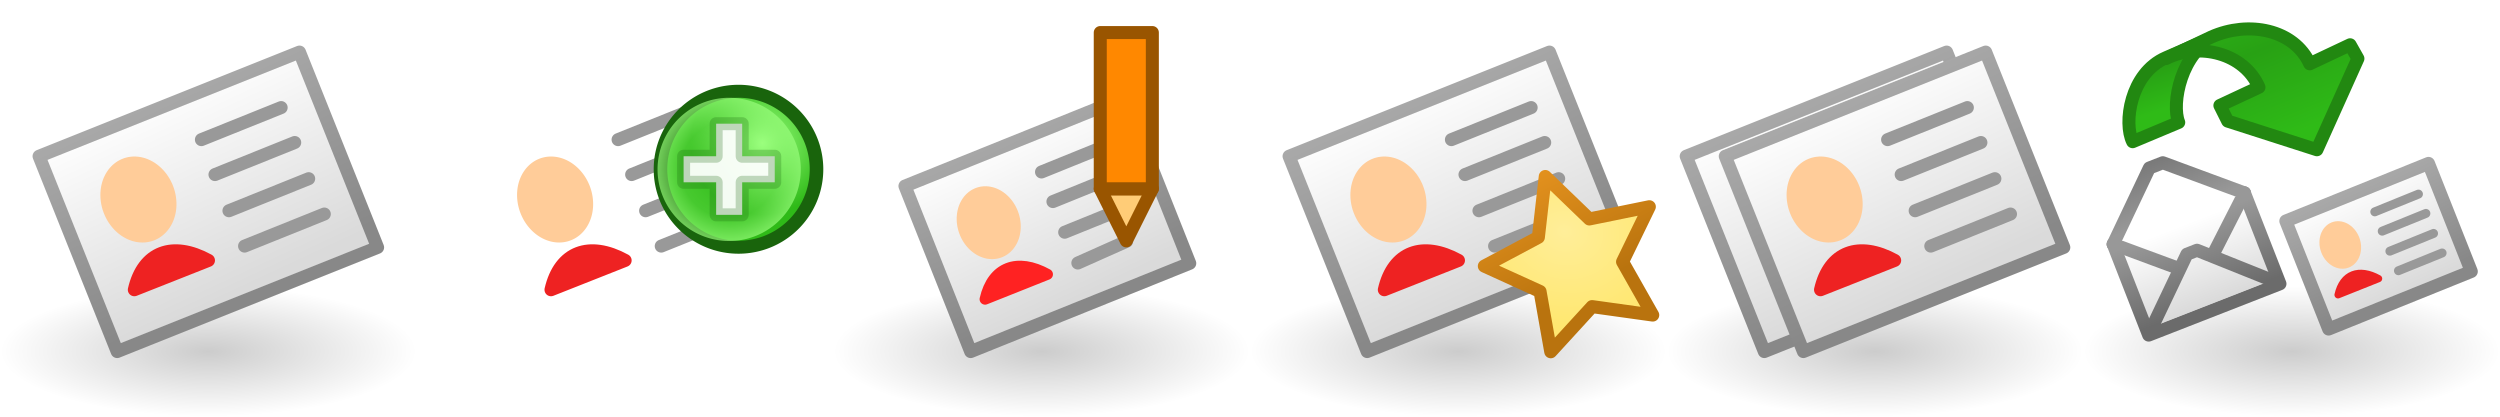 <?xml version="1.0" encoding="UTF-8" standalone="no"?>
<!-- Created with Inkscape (http://www.inkscape.org/) -->

<svg
   xmlns:dc="http://purl.org/dc/elements/1.1/"
   xmlns:cc="http://creativecommons.org/ns#"
   xmlns:rdf="http://www.w3.org/1999/02/22-rdf-syntax-ns#"
   xmlns:svg="http://www.w3.org/2000/svg"
   xmlns="http://www.w3.org/2000/svg"
   xmlns:xlink="http://www.w3.org/1999/xlink"
   xmlns:sodipodi="http://sodipodi.sourceforge.net/DTD/sodipodi-0.dtd"
   xmlns:inkscape="http://www.inkscape.org/namespaces/inkscape"
   width="192"
   height="32"
   id="svg13116"
   version="1.1"
   inkscape:version="0.48.4 r9939"
   sodipodi:docname="contact.svg">
  <defs
     id="defs13118">
    <linearGradient
       id="linearGradient3592-9">
      <stop
         id="stop3594-6"
         offset="0"
         style="stop-color:#000000;stop-opacity:0.2;" />
      <stop
         id="stop3596-3"
         offset="1"
         style="stop-color:#000000;stop-opacity:0;" />
    </linearGradient>
    <linearGradient
       id="linearGradient3795">
      <stop
         style="stop-color:#dadada;stop-opacity:1;"
         offset="0"
         id="stop3797" />
      <stop
         style="stop-color:#ffffff;stop-opacity:1;"
         offset="1"
         id="stop3799" />
    </linearGradient>
    <linearGradient
       id="linearGradient3803">
      <stop
         style="stop-color:#aaaaaa;stop-opacity:1;"
         offset="0"
         id="stop3805" />
      <stop
         style="stop-color:#888888;stop-opacity:1;"
         offset="1"
         id="stop3807" />
    </linearGradient>
    <linearGradient
       inkscape:collect="always"
       xlink:href="#linearGradient3795"
       id="linearGradient13347"
       gradientUnits="userSpaceOnUse"
       gradientTransform="translate(607,1020.362)"
       x1="5"
       y1="29"
       x2="-2"
       y2="14" />
    <linearGradient
       inkscape:collect="always"
       xlink:href="#linearGradient3803"
       id="linearGradient13349"
       gradientUnits="userSpaceOnUse"
       gradientTransform="translate(608,0)"
       x1="-8"
       y1="1036.362"
       x2="-1"
       y2="1051.362" />
    <linearGradient
       inkscape:collect="always"
       xlink:href="#linearGradient3795"
       id="linearGradient13371"
       gradientUnits="userSpaceOnUse"
       gradientTransform="translate(607,1020.362)"
       x1="5"
       y1="29"
       x2="-2"
       y2="14" />
    <linearGradient
       inkscape:collect="always"
       xlink:href="#linearGradient3803"
       id="linearGradient13373"
       gradientUnits="userSpaceOnUse"
       gradientTransform="translate(608,0)"
       x1="-8"
       y1="1036.362"
       x2="-1"
       y2="1051.362" />
    <radialGradient
       inkscape:collect="always"
       xlink:href="#linearGradient5195-0"
       id="radialGradient4629"
       gradientUnits="userSpaceOnUse"
       gradientTransform="matrix(0.845,-1.3923892e-6,1.3343892e-6,0.881,446.146,1.24)"
       cx="2873.21"
       cy="11.074"
       fx="2873.21"
       fy="11.074"
       r="6.25" />
    <linearGradient
       id="linearGradient5195-0">
      <stop
         id="stop5197-6"
         offset="0"
         style="stop-color:#9bff7e;stop-opacity:1;" />
      <stop
         id="stop5199-2-2"
         offset="1"
         style="stop-color:#2fba18;stop-opacity:1;" />
    </linearGradient>
    <radialGradient
       inkscape:collect="always"
       xlink:href="#linearGradient4073"
       id="radialGradient4631"
       gradientUnits="userSpaceOnUse"
       cx="2889"
       cy="5.5"
       fx="2889"
       fy="5.5"
       r="5.5" />
    <linearGradient
       id="linearGradient4073">
      <stop
         id="stop4075"
         offset="0"
         style="stop-color:#9bff7e;stop-opacity:0;" />
      <stop
         style="stop-color:#9bff7e;stop-opacity:0.224;"
         offset="0.676"
         id="stop4081" />
      <stop
         id="stop4077"
         offset="1"
         style="stop-color:#9bff7e;stop-opacity:0.677;" />
    </linearGradient>
    <linearGradient
       id="linearGradient4197-5">
      <stop
         id="stop4199-7"
         offset="0"
         style="stop-color:#ffee99;stop-opacity:1;" />
      <stop
         id="stop4201-6"
         offset="1"
         style="stop-color:#ffe770;stop-opacity:1;" />
    </linearGradient>
    <linearGradient
       id="linearGradient4189-5">
      <stop
         id="stop4191-9"
         offset="0"
         style="stop-color:#ee9922;stop-opacity:1;" />
      <stop
         id="stop4193-8"
         offset="1"
         style="stop-color:#b9730e;stop-opacity:1;" />
    </linearGradient>
    <radialGradient
       r="12.864"
       fy="9.902"
       fx="12.112"
       cy="9.902"
       cx="12.112"
       gradientTransform="matrix(1.207,-0.027,0.023,1.037,-2.728,0.208)"
       gradientUnits="userSpaceOnUse"
       id="radialGradient13826"
       xlink:href="#linearGradient4197-5"
       inkscape:collect="always" />
    <linearGradient
       y2="30.662"
       x2="2.449"
       y1="14.244"
       x1="-12.732"
       gradientUnits="userSpaceOnUse"
       id="linearGradient13828"
       xlink:href="#linearGradient4189-5"
       inkscape:collect="always" />
    <radialGradient
       inkscape:collect="always"
       xlink:href="#linearGradient3592-9"
       id="radialGradient9935"
       gradientUnits="userSpaceOnUse"
       gradientTransform="matrix(1,0,0,0.312,-2e-4,1038.925)"
       cx="16"
       cy="27"
       fx="16"
       fy="27"
       r="16" />
    <linearGradient
       inkscape:collect="always"
       xlink:href="#linearGradient3795"
       id="linearGradient9937"
       gradientUnits="userSpaceOnUse"
       gradientTransform="translate(607,1020.362)"
       x1="5"
       y1="29"
       x2="-2"
       y2="14" />
    <linearGradient
       inkscape:collect="always"
       xlink:href="#linearGradient3803"
       id="linearGradient9939"
       gradientUnits="userSpaceOnUse"
       gradientTransform="translate(608,0)"
       x1="-8"
       y1="1036.362"
       x2="-1"
       y2="1051.362" />
    <linearGradient
       id="linearGradient3592-9-3">
      <stop
         id="stop3594-6-68"
         offset="0"
         style="stop-color:#000000;stop-opacity:0.2;" />
      <stop
         id="stop3596-3-90"
         offset="1"
         style="stop-color:#000000;stop-opacity:0;" />
    </linearGradient>
    <radialGradient
       r="16"
       fy="27"
       fx="16"
       cy="27"
       cx="16"
       gradientTransform="matrix(1,0,0,0.312,64,1038.925)"
       gradientUnits="userSpaceOnUse"
       id="radialGradient9956"
       xlink:href="#linearGradient3592-9-3"
       inkscape:collect="always" />
    <linearGradient
       inkscape:collect="always"
       xlink:href="#linearGradient3795"
       id="linearGradient10759"
       gradientUnits="userSpaceOnUse"
       gradientTransform="matrix(0.841,0,0,0.847,706.057,1024.504)"
       x1="5"
       y1="29"
       x2="-2"
       y2="14" />
    <linearGradient
       inkscape:collect="always"
       xlink:href="#linearGradient3803"
       id="linearGradient10761"
       gradientUnits="userSpaceOnUse"
       gradientTransform="matrix(0.841,0,0,0.847,706.898,159.777)"
       x1="-8"
       y1="1036.362"
       x2="-1"
       y2="1051.362" />
    <radialGradient
       inkscape:collect="always"
       xlink:href="#linearGradient3592-9"
       id="radialGradient7422"
       gradientUnits="userSpaceOnUse"
       gradientTransform="matrix(1,0,0,0.312,-2e-4,1038.925)"
       cx="16"
       cy="27"
       fx="16"
       fy="27"
       r="16" />
    <linearGradient
       inkscape:collect="always"
       xlink:href="#linearGradient3795"
       id="linearGradient7424"
       gradientUnits="userSpaceOnUse"
       gradientTransform="translate(607,1020.362)"
       x1="5"
       y1="29"
       x2="-2"
       y2="14" />
    <linearGradient
       inkscape:collect="always"
       xlink:href="#linearGradient3803"
       id="linearGradient7426"
       gradientUnits="userSpaceOnUse"
       gradientTransform="translate(608,0)"
       x1="-8"
       y1="1036.362"
       x2="-1"
       y2="1051.362" />
    <radialGradient
       inkscape:collect="always"
       xlink:href="#linearGradient3592-9"
       id="radialGradient6920"
       gradientUnits="userSpaceOnUse"
       gradientTransform="matrix(1,0,0,0.312,2176,1038.924)"
       cx="16"
       cy="27"
       fx="16"
       fy="27"
       r="16" />
    <linearGradient
       inkscape:collect="always"
       xlink:href="#linearGradient6008"
       id="linearGradient6928"
       gradientUnits="userSpaceOnUse"
       gradientTransform="translate(1.1345935e-4,1020.562)"
       x1="1501"
       y1="5"
       x2="1503"
       y2="11" />
    <linearGradient
       id="linearGradient6008">
      <stop
         id="stop6010"
         offset="0"
         style="stop-color:#2fba18;stop-opacity:1;" />
      <stop
         style="stop-color:#28a114;stop-opacity:1;"
         offset="0.5"
         id="stop6120" />
      <stop
         id="stop6012"
         offset="1"
         style="stop-color:#2fbb17;stop-opacity:1;" />
    </linearGradient>
    <linearGradient
       inkscape:collect="always"
       xlink:href="#linearGradient6008"
       id="linearGradient6930"
       gradientUnits="userSpaceOnUse"
       gradientTransform="translate(-3.2806452e-6,1020.562)"
       x1="1498.807"
       y1="4.216"
       x2="1504"
       y2="17" />
    <linearGradient
       inkscape:collect="always"
       xlink:href="#linearGradient3795"
       id="linearGradient6942"
       gradientUnits="userSpaceOnUse"
       gradientTransform="matrix(0.756,0,0,0.756,666.19,1036.285)"
       x1="2282.939"
       y1="57"
       x2="2282.939"
       y2="41.783" />
    <linearGradient
       inkscape:collect="always"
       xlink:href="#linearGradient3633-25"
       id="linearGradient6944"
       gradientUnits="userSpaceOnUse"
       gradientTransform="matrix(0.756,0,0,0.756,666.19,1036.285)"
       x1="2281.616"
       y1="41.783"
       x2="2281.616"
       y2="57" />
    <linearGradient
       id="linearGradient3633-25">
      <stop
         id="stop3635-50"
         offset="0"
         style="stop-color:#989898;stop-opacity:1;" />
      <stop
         id="stop3637-9"
         offset="1"
         style="stop-color:#6b6b6b;stop-opacity:1;" />
    </linearGradient>
    <linearGradient
       inkscape:collect="always"
       xlink:href="#linearGradient3633-25"
       id="linearGradient6946"
       gradientUnits="userSpaceOnUse"
       gradientTransform="matrix(0.756,0,0,0.756,686.973,1035.151)"
       x1="2254.116"
       y1="43.283"
       x2="2254.116"
       y2="58.5" />
    <linearGradient
       inkscape:collect="always"
       xlink:href="#linearGradient3795"
       id="linearGradient6948"
       gradientUnits="userSpaceOnUse"
       gradientTransform="matrix(0.756,0,0,0.756,686.973,1035.151)"
       x1="2254.116"
       y1="58.5"
       x2="2254.116"
       y2="43.283" />
    <linearGradient
       inkscape:collect="always"
       xlink:href="#linearGradient3633-25"
       id="linearGradient6950"
       gradientUnits="userSpaceOnUse"
       gradientTransform="matrix(0.756,0,0,0.756,686.973,1035.151)"
       x1="2255.439"
       y1="43.283"
       x2="2255.439"
       y2="58.5" />
    <linearGradient
       inkscape:collect="always"
       xlink:href="#linearGradient3633-25"
       id="linearGradient6952"
       gradientUnits="userSpaceOnUse"
       gradientTransform="matrix(0.756,0,0,-0.756,686.973,1098.573)"
       x1="2254.116"
       y1="43.283"
       x2="2254.116"
       y2="58.5" />
    <linearGradient
       inkscape:collect="always"
       xlink:href="#linearGradient3795"
       id="linearGradient6119"
       gradientUnits="userSpaceOnUse"
       gradientTransform="translate(607,1020.362)"
       x1="5"
       y1="29"
       x2="-2"
       y2="14" />
    <linearGradient
       inkscape:collect="always"
       xlink:href="#linearGradient3803"
       id="linearGradient6121"
       gradientUnits="userSpaceOnUse"
       gradientTransform="translate(608,0)"
       x1="-8"
       y1="1036.362"
       x2="-1"
       y2="1051.362" />
  </defs>
  <sodipodi:namedview
     id="base"
     pagecolor="#ffffff"
     bordercolor="#666666"
     borderopacity="1.0"
     inkscape:pageopacity="0.0"
     inkscape:pageshadow="2"
     inkscape:zoom="44.8"
     inkscape:cx="173.9664"
     inkscape:cy="9.8657392"
     inkscape:document-units="px"
     inkscape:current-layer="layer1"
     showgrid="true"
     inkscape:snap-bbox="true"
     inkscape:window-width="1920"
     inkscape:window-height="1044"
     inkscape:window-x="1920"
     inkscape:window-y="0"
     inkscape:window-maximized="1">
    <inkscape:grid
       type="xygrid"
       id="grid13124"
       empspacing="5"
       visible="true"
       enabled="true"
       snapvisiblegridlinesonly="true" />
  </sodipodi:namedview>
  <g
     inkscape:label="Layer 1"
     inkscape:groupmode="layer"
     id="layer1"
     transform="translate(0,-1020.362)">
    <g
       id="g13276">
      <rect
         style="fill:url(#radialGradient7422);fill-opacity:1;fill-rule:evenodd;stroke:none"
         id="use5780"
         width="32"
         height="10"
         x="0"
         y="1042.362" />
      <g
         transform="translate(-608,1.7382813e-5)"
         id="use5732">
        <path
           style="fill:url(#linearGradient7424);fill-opacity:1;stroke:url(#linearGradient7426);stroke-width:1px;stroke-linecap:butt;stroke-linejoin:round;stroke-opacity:1"
           d="m 617,1047.362 -6,-15 20,-8 6,15 z"
           id="path13128"
           inkscape:connector-curvature="0"
           sodipodi:nodetypes="ccccc" />
        <g
           id="g13130"
           transform="translate(608,0)">
          <path
             sodipodi:nodetypes="ccc"
             inkscape:connector-curvature="0"
             id="path13132"
             d="m 16.01,1040.362 c -2.738,-1.503 -5.022,-0.684 -5.694,2.252 z"
             style="fill:#ee2222;fill-opacity:1;stroke:#ee2222;stroke-width:1px;stroke-linecap:round;stroke-linejoin:round;stroke-opacity:1" />
          <path
             sodipodi:open="true"
             sodipodi:end="12.534569"
             sodipodi:start="6.2629197"
             transform="matrix(0.937,-0.348,0.348,0.937,-6.901,1024.638)"
             d="m 15.452,16.401 a 2.857,3.36 0 1 1 -8.58e-4,-0.039"
             sodipodi:ry="3.3597066"
             sodipodi:rx="2.857157"
             sodipodi:cy="16.468904"
             sodipodi:cx="12.59534"
             id="path13134"
             style="fill:#ffcc99;fill-opacity:1;stroke:none"
             sodipodi:type="arc" />
        </g>
        <g
           id="g13136"
           transform="translate(608,0)">
          <path
             inkscape:connector-curvature="0"
             id="path13138"
             d="m 15.468,1031.086 6.124,-2.462"
             style="fill:none;stroke:#999999;stroke-width:1px;stroke-linecap:round;stroke-linejoin:miter;stroke-opacity:1" />
          <path
             inkscape:connector-curvature="0"
             id="path13140"
             d="m 16.51,1033.769 6.124,-2.462"
             style="fill:none;stroke:#999999;stroke-width:1px;stroke-linecap:round;stroke-linejoin:miter;stroke-opacity:1" />
          <path
             inkscape:connector-curvature="0"
             id="path13142"
             d="m 18.783,1039.262 6.124,-2.462"
             style="fill:none;stroke:#999999;stroke-width:1px;stroke-linecap:round;stroke-linejoin:miter;stroke-opacity:1" />
          <path
             inkscape:connector-curvature="0"
             id="path13144"
             d="m 17.583,1036.547 6.124,-2.462"
             style="fill:none;stroke:#999999;stroke-width:1px;stroke-linecap:round;stroke-linejoin:miter;stroke-opacity:1" />
        </g>
      </g>
    </g>
    <use
       x="0"
       y="0"
       xlink:href="#g13276"
       id="use13289"
       transform="translate(32,1.7382813e-5)"
       width="128"
       height="32" />
    <g
       id="g13688">
      <use
         height="32"
         width="128"
         transform="translate(128,1.7382813e-5)"
         id="use13274"
         xlink:href="#use5780"
         y="0"
         x="0" />
      <g
         id="use5861"
         transform="translate(-481.5,1.7382813e-5)">
        <path
           sodipodi:nodetypes="ccccc"
           inkscape:connector-curvature="0"
           id="path13329"
           d="m 617,1047.362 -6,-15 20,-8 6,15 z"
           style="fill:url(#linearGradient13347);fill-opacity:1.0;stroke:url(#linearGradient13349);stroke-width:1px;stroke-linecap:butt;stroke-linejoin:round;stroke-opacity:1" />
        <g
           transform="translate(608,0)"
           id="g13331">
          <path
             style="fill:#ee2222;fill-opacity:1;stroke:#ee2222;stroke-width:1px;stroke-linecap:round;stroke-linejoin:round;stroke-opacity:1"
             d="m 16.01,1040.362 c -2.738,-1.503 -5.022,-0.684 -5.694,2.252 z"
             id="path13333"
             inkscape:connector-curvature="0"
             sodipodi:nodetypes="ccc" />
          <path
             sodipodi:type="arc"
             style="fill:#ffcc99;fill-opacity:1;stroke:none"
             id="path13335"
             sodipodi:cx="12.59534"
             sodipodi:cy="16.468904"
             sodipodi:rx="2.857157"
             sodipodi:ry="3.3597066"
             d="m 15.452,16.401 a 2.857,3.36 0 1 1 -8.58e-4,-0.039"
             transform="matrix(0.937,-0.348,0.348,0.937,-6.901,1024.638)"
             sodipodi:start="6.2629197"
             sodipodi:end="12.534569"
             sodipodi:open="true" />
        </g>
        <g
           transform="translate(608,0)"
           id="g13337">
          <path
             style="fill:none;stroke:#999999;stroke-width:1px;stroke-linecap:round;stroke-linejoin:miter;stroke-opacity:1"
             d="m 15.468,1031.086 6.124,-2.462"
             id="path13339"
             inkscape:connector-curvature="0" />
          <path
             style="fill:none;stroke:#999999;stroke-width:1px;stroke-linecap:round;stroke-linejoin:miter;stroke-opacity:1"
             d="m 16.51,1033.769 6.124,-2.462"
             id="path13341"
             inkscape:connector-curvature="0" />
          <path
             style="fill:none;stroke:#999999;stroke-width:1px;stroke-linecap:round;stroke-linejoin:miter;stroke-opacity:1"
             d="m 18.783,1039.262 6.124,-2.462"
             id="path13343"
             inkscape:connector-curvature="0" />
          <path
             style="fill:none;stroke:#999999;stroke-width:1px;stroke-linecap:round;stroke-linejoin:miter;stroke-opacity:1"
             d="m 17.583,1036.547 6.124,-2.462"
             id="path13345"
             inkscape:connector-curvature="0" />
        </g>
      </g>
      <g
         id="use5859"
         transform="translate(-478.5,1.7382813e-5)">
        <path
           sodipodi:nodetypes="ccccc"
           inkscape:connector-curvature="0"
           id="path13353"
           d="m 617,1047.362 -6,-15 20,-8 6,15 z"
           style="fill:url(#linearGradient13371);fill-opacity:1.0;stroke:url(#linearGradient13373);stroke-width:1px;stroke-linecap:butt;stroke-linejoin:round;stroke-opacity:1" />
        <g
           transform="translate(608,0)"
           id="g13355">
          <path
             style="fill:#ee2222;fill-opacity:1;stroke:#ee2222;stroke-width:1px;stroke-linecap:round;stroke-linejoin:round;stroke-opacity:1"
             d="m 16.01,1040.362 c -2.738,-1.503 -5.022,-0.684 -5.694,2.252 z"
             id="path13357"
             inkscape:connector-curvature="0"
             sodipodi:nodetypes="ccc" />
          <path
             sodipodi:type="arc"
             style="fill:#ffcc99;fill-opacity:1;stroke:none"
             id="path13359"
             sodipodi:cx="12.59534"
             sodipodi:cy="16.468904"
             sodipodi:rx="2.857157"
             sodipodi:ry="3.3597066"
             d="m 15.452,16.401 a 2.857,3.36 0 1 1 -8.58e-4,-0.039"
             transform="matrix(0.937,-0.348,0.348,0.937,-6.901,1024.638)"
             sodipodi:start="6.2629197"
             sodipodi:end="12.534569"
             sodipodi:open="true" />
        </g>
        <g
           transform="translate(608,0)"
           id="g13361">
          <path
             style="fill:none;stroke:#999999;stroke-width:1px;stroke-linecap:round;stroke-linejoin:miter;stroke-opacity:1"
             d="m 15.468,1031.086 6.124,-2.462"
             id="path13363"
             inkscape:connector-curvature="0" />
          <path
             style="fill:none;stroke:#999999;stroke-width:1px;stroke-linecap:round;stroke-linejoin:miter;stroke-opacity:1"
             d="m 16.51,1033.769 6.124,-2.462"
             id="path13365"
             inkscape:connector-curvature="0" />
          <path
             style="fill:none;stroke:#999999;stroke-width:1px;stroke-linecap:round;stroke-linejoin:miter;stroke-opacity:1"
             d="m 18.783,1039.262 6.124,-2.462"
             id="path13367"
             inkscape:connector-curvature="0" />
          <path
             style="fill:none;stroke:#999999;stroke-width:1px;stroke-linecap:round;stroke-linejoin:miter;stroke-opacity:1"
             d="m 17.583,1036.547 6.124,-2.462"
             id="path13369"
             inkscape:connector-curvature="0" />
        </g>
      </g>
    </g>
    <g
       id="use13551"
       transform="translate(96,1.7382813e-5)">
      <rect
         y="1042.362"
         x="0"
         height="10"
         width="32"
         id="rect9913"
         style="fill:url(#radialGradient9935);fill-opacity:1;fill-rule:evenodd;stroke:none" />
      <g
         id="g9915"
         transform="translate(-608,1.7382813e-5)">
        <path
           sodipodi:nodetypes="ccccc"
           inkscape:connector-curvature="0"
           id="path9917"
           d="m 617,1047.362 -6,-15 20,-8 6,15 z"
           style="fill:url(#linearGradient9937);fill-opacity:1;stroke:url(#linearGradient9939);stroke-width:1px;stroke-linecap:butt;stroke-linejoin:round;stroke-opacity:1" />
        <g
           transform="translate(608,0)"
           id="g9919">
          <path
             style="fill:#ee2222;fill-opacity:1;stroke:#ee2222;stroke-width:1px;stroke-linecap:round;stroke-linejoin:round;stroke-opacity:1"
             d="m 16.01,1040.362 c -2.738,-1.503 -5.022,-0.684 -5.694,2.252 z"
             id="path9921"
             inkscape:connector-curvature="0"
             sodipodi:nodetypes="ccc" />
          <path
             sodipodi:type="arc"
             style="fill:#ffcc99;fill-opacity:1;stroke:none"
             id="path9923"
             sodipodi:cx="12.59534"
             sodipodi:cy="16.468904"
             sodipodi:rx="2.857157"
             sodipodi:ry="3.3597066"
             d="m 15.452,16.401 a 2.857,3.36 0 1 1 -8.58e-4,-0.039"
             transform="matrix(0.937,-0.348,0.348,0.937,-6.901,1024.638)"
             sodipodi:start="6.2629197"
             sodipodi:end="12.534569"
             sodipodi:open="true" />
        </g>
        <g
           transform="translate(608,0)"
           id="g9925">
          <path
             style="fill:none;stroke:#999999;stroke-width:1px;stroke-linecap:round;stroke-linejoin:miter;stroke-opacity:1"
             d="m 15.468,1031.086 6.124,-2.462"
             id="path9927"
             inkscape:connector-curvature="0" />
          <path
             style="fill:none;stroke:#999999;stroke-width:1px;stroke-linecap:round;stroke-linejoin:miter;stroke-opacity:1"
             d="m 16.51,1033.769 6.124,-2.462"
             id="path9929"
             inkscape:connector-curvature="0" />
          <path
             style="fill:none;stroke:#999999;stroke-width:1px;stroke-linecap:round;stroke-linejoin:miter;stroke-opacity:1"
             d="m 18.783,1039.262 6.124,-2.462"
             id="path9931"
             inkscape:connector-curvature="0" />
          <path
             style="fill:none;stroke:#999999;stroke-width:1px;stroke-linecap:round;stroke-linejoin:miter;stroke-opacity:1"
             d="m 17.583,1036.547 6.124,-2.462"
             id="path9933"
             inkscape:connector-curvature="0" />
        </g>
      </g>
    </g>
    <g
       id="g5344"
       transform="translate(-2827.5,19.5)">
      <path
         sodipodi:open="true"
         sodipodi:end="12.542317"
         sodipodi:start="6.2629197"
         transform="matrix(1.042,0,0,0.998,-108.668,1000.884)"
         d="m 2877.999,12.878 a 5.75,6 0 1 1 -5e-4,-0.023"
         sodipodi:ry="6"
         sodipodi:rx="5.75"
         sodipodi:cy="13"
         sodipodi:cx="2872.25"
         id="path5322"
         style="fill:url(#radialGradient4629);fill-opacity:1;stroke:#19640c;stroke-width:1;stroke-linecap:round;stroke-linejoin:round;stroke-miterlimit:4;stroke-opacity:1;stroke-dasharray:none"
         sodipodi:type="arc" />
      <path
         sodipodi:open="true"
         sodipodi:end="12.542317"
         sodipodi:start="6.2629197"
         transform="translate(-5.5,1008.362)"
         d="m 2894.499,5.389 a 5.5,5.5 0 1 1 -5e-4,-0.021"
         sodipodi:ry="5.5"
         sodipodi:rx="5.5"
         sodipodi:cy="5.5"
         sodipodi:cx="2889"
         id="path5334"
         style="fill:url(#radialGradient4631);fill-opacity:1;stroke:none"
         sodipodi:type="arc" />
      <path
         sodipodi:nodetypes="ccccccccccccc"
         inkscape:connector-curvature="0"
         id="path5290"
         d="m 2880,1014.862 0,-2 2.5,0 0,-2.5 2,0 0,2.5 2.5,0 0,2 -2.5,0 0,2.5 -2,0 0,-2.5 z"
         style="fill:#ffffff;fill-opacity:0.941;stroke:#19640c;stroke-width:1px;stroke-linecap:round;stroke-linejoin:round;stroke-opacity:0.251" />
    </g>
    <path
       inkscape:transform-center-x="0.60975165"
       inkscape:transform-center-y="0.068988147"
       transform="matrix(0.523,0.152,-0.152,0.523,115.357,1030.976)"
       d="M 15,27 11.179,19.259 2.636,18.017 8.818,11.991 7.359,3.483 15,7.5 22.641,3.483 21.182,11.991 l 6.182,6.026 -8.543,1.241 z"
       inkscape:randomized="0"
       inkscape:rounded="0"
       inkscape:flatsided="false"
       sodipodi:arg2="2.1991149"
       sodipodi:arg1="1.5707963"
       sodipodi:r2="6.5"
       sodipodi:r1="13"
       sodipodi:cy="14"
       sodipodi:cx="15"
       sodipodi:sides="5"
       id="path4407-0"
       style="fill:url(#radialGradient13826);fill-opacity:1;stroke:url(#linearGradient13828);stroke-width:1.838;stroke-linecap:round;stroke-linejoin:round;stroke-miterlimit:4;stroke-opacity:1;stroke-dasharray:none"
       sodipodi:type="star" />
    <use
       x="0"
       y="0"
       xlink:href="#rect4375"
       id="use5872"
       transform="translate(114.5,30)"
       width="3136"
       height="32" />
    <rect
       style="fill:url(#radialGradient9956);fill-opacity:1;fill-rule:evenodd;stroke:none"
       id="use5780-2"
       width="32"
       height="10"
       x="64"
       y="1042.362" />
    <g
       id="g5878"
       transform="translate(-638,-0.023)">
      <g
         id="g5874" />
      <g
         transform="translate(704,1.7382813e-5)"
         id="g4476">
        <g
           id="g10750"
           transform="translate(-1.922,0)">
          <path
             style="fill:url(#linearGradient10759);fill-opacity:1.0;stroke:url(#linearGradient10761);stroke-width:1;stroke-linecap:butt;stroke-linejoin:round;stroke-miterlimit:4;stroke-opacity:1;stroke-dasharray:none"
             d="m 714.47,1047.386 -5.048,-12.712 16.825,-6.78 5.048,12.712 z"
             id="path3793-9"
             inkscape:connector-curvature="0"
             sodipodi:nodetypes="ccccc"
             transform="translate(-704,-1.7382813e-5)" />
          <path
             sodipodi:nodetypes="ccc"
             inkscape:connector-curvature="0"
             id="path3813-6"
             d="m 720.367,1041.453 c -2.303,-1.274 -4.225,-0.58 -4.791,1.909 z"
             style="fill:#ff2222;fill-opacity:1;stroke:#ff2222;stroke-width:0.844px;stroke-linecap:round;stroke-linejoin:round;stroke-opacity:1"
             transform="translate(-704,-1.7382813e-5)" />
          <path
             sodipodi:open="true"
             sodipodi:end="12.534569"
             sodipodi:start="6.2629197"
             transform="matrix(0.789,-0.295,0.293,0.794,-2.907,1028.128)"
             d="m 15.452,16.401 a 2.857,3.36 0 1 1 -8.58e-4,-0.039"
             sodipodi:ry="3.3597066"
             sodipodi:rx="2.857157"
             sodipodi:cy="16.468904"
             sodipodi:cx="12.59534"
             id="path3815-29"
             style="fill:#ffcc99;fill-opacity:1;stroke:none"
             sodipodi:type="arc" />
          <path
             inkscape:connector-curvature="0"
             id="path3817-8"
             d="m 15.911,1033.592 5.152,-2.087"
             style="fill:none;stroke:#999999;stroke-width:1;stroke-linecap:round;stroke-linejoin:miter;stroke-miterlimit:4;stroke-opacity:1;stroke-dasharray:none" />
          <path
             inkscape:connector-curvature="0"
             id="path3817-3-01"
             d="m 16.787,1035.866 5.152,-2.087"
             style="fill:none;stroke:#999999;stroke-width:1;stroke-linecap:round;stroke-linejoin:miter;stroke-miterlimit:4;stroke-opacity:1;stroke-dasharray:none" />
          <path
             sodipodi:nodetypes="cc"
             inkscape:connector-curvature="0"
             id="path3817-7-6"
             d="m 18.7,1040.584 3.747,-1.671"
             style="fill:none;stroke:#999999;stroke-width:1;stroke-linecap:round;stroke-linejoin:miter;stroke-miterlimit:4;stroke-opacity:1;stroke-dasharray:none" />
          <path
             inkscape:connector-curvature="0"
             id="path3817-9-73"
             d="m 17.69,1038.22 5.152,-2.087"
             style="fill:none;stroke:#999999;stroke-width:1;stroke-linecap:round;stroke-linejoin:miter;stroke-miterlimit:4;stroke-opacity:1;stroke-dasharray:none" />
        </g>
      </g>
    </g>
    <g
       id="g6242"
       transform="translate(-68,0)">
      <path
         sodipodi:nodetypes="cccc"
         inkscape:connector-curvature="0"
         id="path3966-4-44"
         d="m 152.5,1034.862 2,4 2,-4 z"
         style="fill:#ffcc77;fill-opacity:1;stroke:#995500;stroke-width:1px;stroke-linecap:butt;stroke-linejoin:round;stroke-opacity:1" />
      <path
         sodipodi:nodetypes="ccccc"
         inkscape:connector-curvature="0"
         id="path3158-9-6-5"
         d="m 152.5,1022.862 4,0 0,12 -4,0 z"
         style="fill:#ff8800;fill-opacity:1;stroke:#995500;stroke-width:1px;stroke-linecap:round;stroke-linejoin:round;stroke-opacity:1" />
    </g>
    <g
       id="g4348"
       transform="translate(-2016,3.8359375e-4)">
      <rect
         y="1042.362"
         x="2176"
         height="10"
         width="32"
         id="use4189"
         style="fill:url(#radialGradient6920);fill-opacity:1.0;fill-rule:evenodd;stroke:none" />
      <g
         transform="translate(671.788,-0.3)"
         id="use5112">
        <path
           style="fill:url(#linearGradient6928);fill-opacity:1;stroke:#228811;stroke-width:1;stroke-linecap:round;stroke-linejoin:round;stroke-miterlimit:4;stroke-opacity:1;stroke-dasharray:none;stroke-dashoffset:0"
           d="m 1510.563,1025.093 c -2.78,1.201 -3.266,5.063 -2.562,6.45 l 3.537,-1.482 c -0.575,-1.415 0.158,-5.461 2.922,-6.66 z"
           id="path6924"
           inkscape:connector-curvature="0"
           sodipodi:nodetypes="ccccc" />
        <path
           style="fill:url(#linearGradient6930);fill-opacity:1;stroke:#228811;stroke-width:1;stroke-linecap:round;stroke-linejoin:round;stroke-miterlimit:4;stroke-opacity:1;stroke-dasharray:none;stroke-dashoffset:0"
           d="m 1517.7,1027.362 -3,1.4 0.6,1.2 6.85,2.2 3.15,-7 -0.6,-1.062 -3.1,1.463 c -1.2,-2.643 -4.696,-3.336 -7.556,-2.058 l -3.481,1.652 c 2.547,-1.271 5.997,-0.426 7.138,2.206 z"
           id="path6926"
           inkscape:connector-curvature="0"
           sodipodi:nodetypes="cccccccccc" />
      </g>
      <g
         id="use6089"
         transform="matrix(0.517,-0.202,0.202,0.517,730.258,969.117)"
         style="stroke-width:1.802;stroke-miterlimit:4;stroke-dasharray:none">
        <path
           sodipodi:nodetypes="cccc"
           inkscape:connector-curvature="0"
           id="path6934"
           d="m 2403.5,1066.862 0,13.5 -19.5,0 0,-13.5"
           style="fill:url(#linearGradient6942);fill-opacity:1.0;stroke:url(#linearGradient6944);stroke-width:1.802;stroke-linecap:round;stroke-linejoin:round;stroke-miterlimit:4;stroke-opacity:1;stroke-dasharray:none" />
        <path
           style="fill:none;stroke:url(#linearGradient6946);stroke-width:1.802;stroke-linecap:round;stroke-linejoin:round;stroke-miterlimit:4;stroke-opacity:1;stroke-dasharray:none"
           d="m 2384,1066.862 9,8 1.5,0 9,-8"
           id="path6936"
           inkscape:connector-curvature="0"
           sodipodi:nodetypes="cccc" />
        <path
           style="fill:url(#linearGradient6948);fill-opacity:1.0;stroke:url(#linearGradient6950);stroke-width:1.802;stroke-linecap:round;stroke-linejoin:round;stroke-miterlimit:4;stroke-opacity:1;stroke-dasharray:none"
           d="m 2384.861,1079.502 8.139,-7.64 1.5,0 8.139,7.64"
           id="path6938"
           inkscape:connector-curvature="0"
           sodipodi:nodetypes="cccc" />
        <path
           sodipodi:nodetypes="cccc"
           inkscape:connector-curvature="0"
           id="path6940"
           d="m 2384,1066.862 8.5,-8 2,0 9,8"
           style="fill:#ffffff;fill-opacity:1;stroke:url(#linearGradient6952);stroke-width:1.802;stroke-linecap:round;stroke-linejoin:round;stroke-miterlimit:4;stroke-opacity:1;stroke-dasharray:none" />
      </g>
      <g
         id="g6099"
         transform="matrix(0.548,0,0,0.553,1856.722,466.44)">
        <path
           sodipodi:nodetypes="ccccc"
           inkscape:connector-curvature="0"
           id="path6101"
           d="m 617,1047.362 -6,-15 20,-8 6,15 z"
           style="fill:url(#linearGradient6119);fill-opacity:1.0;stroke:url(#linearGradient6121);stroke-width:1.816;stroke-linecap:butt;stroke-linejoin:round;stroke-miterlimit:4;stroke-opacity:1;stroke-dasharray:none" />
        <g
           transform="translate(608,0)"
           id="g6103">
          <path
             style="fill:#ee2222;fill-opacity:1;stroke:#ee2222;stroke-width:1px;stroke-linecap:round;stroke-linejoin:round;stroke-opacity:1"
             d="m 16.01,1040.362 c -2.738,-1.503 -5.022,-0.684 -5.694,2.252 z"
             id="path6105"
             inkscape:connector-curvature="0"
             sodipodi:nodetypes="ccc" />
          <path
             sodipodi:type="arc"
             style="fill:#ffcc99;fill-opacity:1;stroke:none"
             id="path6107"
             sodipodi:cx="12.59534"
             sodipodi:cy="16.468904"
             sodipodi:rx="2.857157"
             sodipodi:ry="3.3597066"
             d="m 15.452,16.401 c 0.032,1.855 -1.221,3.389 -2.799,3.427 -1.578,0.038 -2.882,-1.436 -2.914,-3.291 -0.032,-1.855 1.221,-3.389 2.799,-3.427 1.565,-0.037 2.864,1.413 2.914,3.252"
             transform="matrix(0.937,-0.348,0.348,0.937,-6.901,1024.638)"
             sodipodi:start="6.2629197"
             sodipodi:end="12.534569"
             sodipodi:open="true" />
        </g>
        <g
           transform="translate(608,0)"
           id="g6109">
          <path
             style="fill:none;stroke:#999999;stroke-width:1.248;stroke-linecap:round;stroke-linejoin:miter;stroke-miterlimit:4;stroke-opacity:1;stroke-dasharray:none"
             d="m 15.468,1031.086 6.124,-2.462"
             id="path6111"
             inkscape:connector-curvature="0" />
          <path
             style="fill:none;stroke:#999999;stroke-width:1.248;stroke-linecap:round;stroke-linejoin:miter;stroke-miterlimit:4;stroke-opacity:1;stroke-dasharray:none"
             d="m 16.51,1033.769 6.124,-2.462"
             id="path6113"
             inkscape:connector-curvature="0" />
          <path
             style="fill:none;stroke:#999999;stroke-width:1.248;stroke-linecap:round;stroke-linejoin:miter;stroke-miterlimit:4;stroke-opacity:1;stroke-dasharray:none"
             d="m 18.783,1039.262 6.124,-2.462"
             id="path6115"
             inkscape:connector-curvature="0" />
          <path
             style="fill:none;stroke:#999999;stroke-width:1.248;stroke-linecap:round;stroke-linejoin:miter;stroke-miterlimit:4;stroke-opacity:1;stroke-dasharray:none"
             d="m 17.583,1036.547 6.124,-2.462"
             id="path6117"
             inkscape:connector-curvature="0" />
        </g>
      </g>
    </g>
  </g>
</svg>
